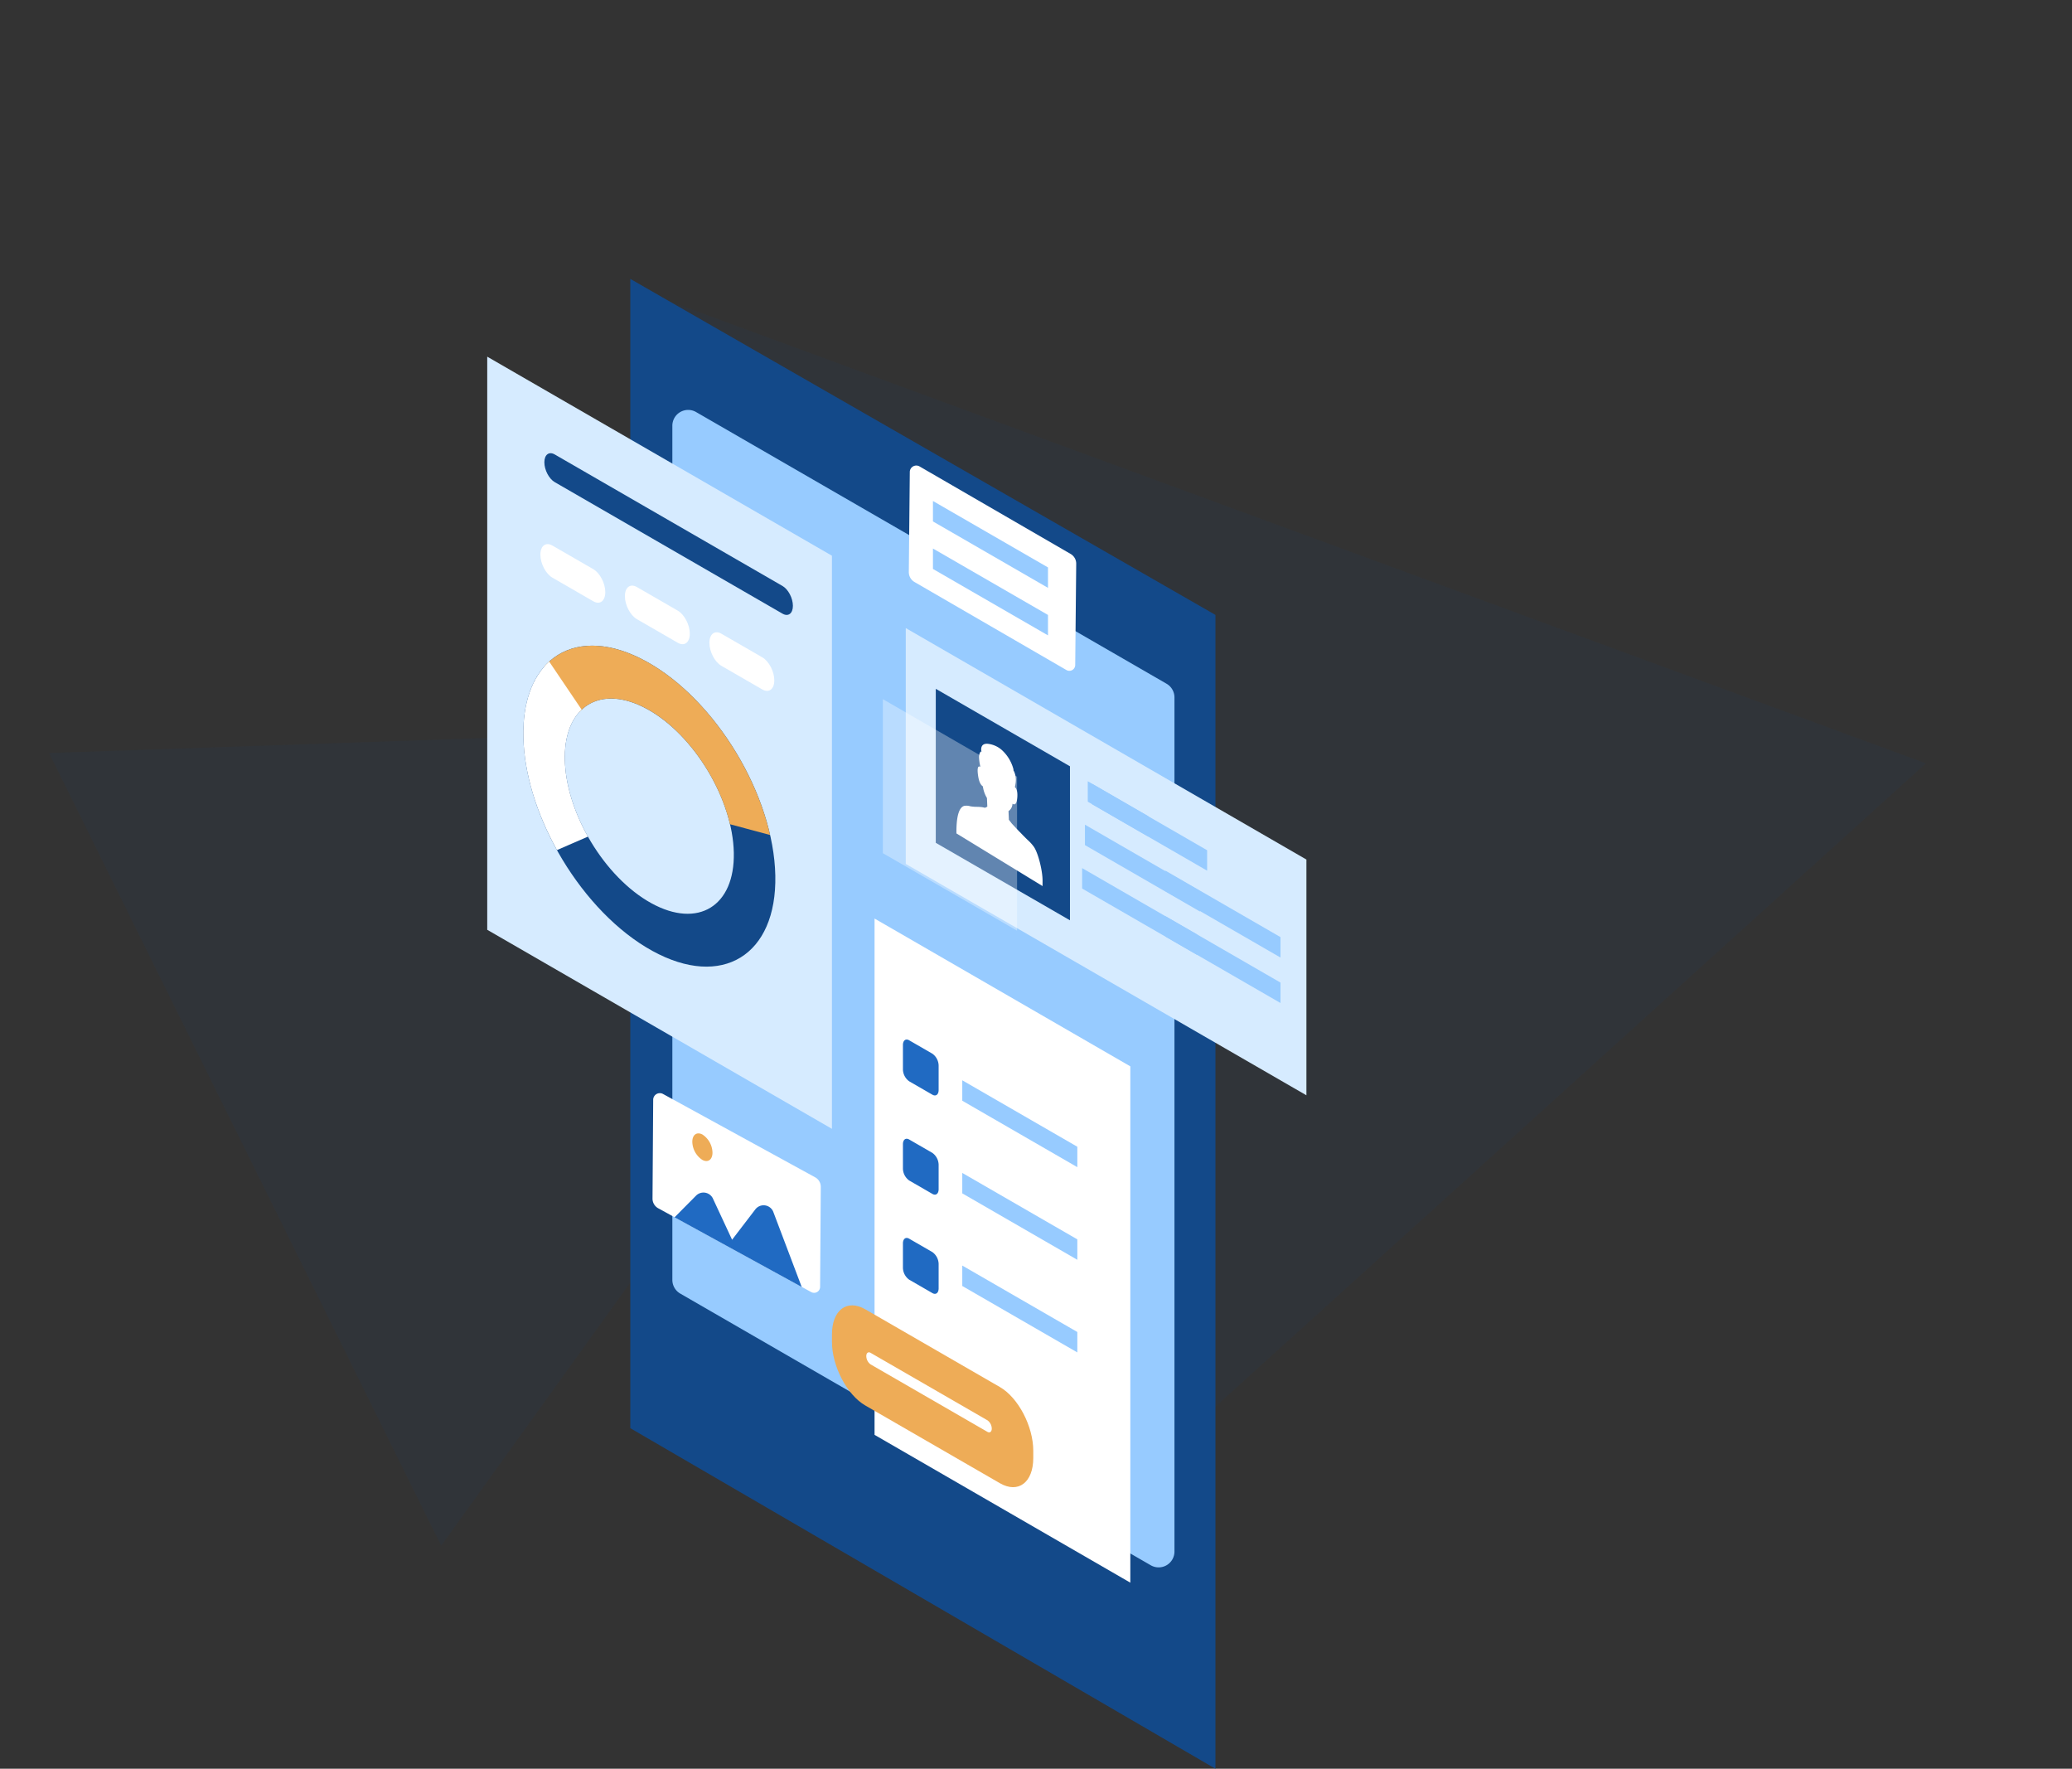 <svg xmlns="http://www.w3.org/2000/svg" width="828.428" height="707.047" viewBox="0 0 828.428 707.047">
  <rect x="0" y="0" width="828.428" height="707.047" fill="#333333" stroke="none"/>
  <g id="Groupe_222" data-name="Groupe 222" transform="translate(-78.384 -1197.939)">
    <path id="Tracé_1112" data-name="Tracé 1112" d="M225.866,0,451.733,440.594l-541.762,7.252Z" transform="matrix(0.259, 0.966, -0.966, 0.259, 789.896, 1284.9)" fill="#134989" opacity="0.077"/>
    <path id="Tracé_1150" data-name="Tracé 1150" d="M185.413-2.512,352.8,368.4,0,345.733Z" transform="translate(397.424 1326.083) rotate(60)" fill="#134989" opacity="0.077"/>
    <g id="Groupe_172" data-name="Groupe 172" transform="translate(273.188 1309.424)">
      <g id="Groupe_166" data-name="Groupe 166" transform="translate(57.204)">
        <path id="Tracé_1113" data-name="Tracé 1113" d="M670.245,614.17V154.752L904.2,289.077V750.314Z" transform="translate(-670.245 -154.752)" fill="#134989"/>
        <path id="Tracé_1114" data-name="Tracé 1114" d="M933.407,407.73v23.093c0,1.608.96,2.354,2.166,1.658l-.288-.2c1.206-.7,1.563-2.58,1.563-4.187V405c0-1.607-.37-2.353-1.576-1.657l-.007.2C934.059,404.238,933.407,406.122,933.407,407.73Z" transform="translate(-691.175 -174.503)" fill="#134989"/>
        <path id="Tracé_1115" data-name="Tracé 1115" d="M879.781,673.494l-188.109-108.6a6.322,6.322,0,0,1-3.162-5.476V217.979a6.323,6.323,0,0,1,9.484-5.476L886.1,321.108a6.324,6.324,0,0,1,3.162,5.476V668.018A6.323,6.323,0,0,1,879.781,673.494Z" transform="translate(-671.698 -159.277)" fill="#97cbff"/>
        <path id="Tracé_1116" data-name="Tracé 1116" d="M828.628,271.09,768.97,236.646c-2.093-1.209-3.805-4.481-3.805-7.272h0c0-2.79,1.712-4.085,3.805-2.876l59.657,34.444c2.093,1.209,3.805,4.481,3.805,7.272h0C832.433,271,830.721,272.3,828.628,271.09Z" transform="translate(-677.794 -160.422)" fill="#134989"/>
      </g>
      <path id="Tracé_1117" data-name="Tracé 1117" d="M950.085,398.925,789.9,306.4v94.281l160.185,92.483Z" transform="translate(-622.557 -166.813)" fill="#d6ebff"/>
      <path id="Tracé_1118" data-name="Tracé 1118" d="M856.583,425.311l-53.649-30.974V332.775l53.649,30.974Z" transform="translate(-623.594 -168.911)" fill="#134989"/>
      <path id="Tracé_1119" data-name="Tracé 1119" d="M846.339,411.355c0-4.091-1.768-11-3.436-13.471h0a17.119,17.119,0,0,0-2.531-2.808c-.853-.81-1.966-1.957-3.043-3.067-.359-.371-.723-.745-1.079-1.11h0l-2.177-2.338-.976-1.254a3.532,3.532,0,0,1-.227-.291c-.021-.158-.007-.328-.014-.47l-.13-2.993a3.612,3.612,0,0,0,1.58-2.937c1.459.891,1.776-1.009,1.905-2.357.092-.957.2-3.372-.93-4.288.025-.15.05-.3.076-.422a11.552,11.552,0,0,0,.306-2.533,8.354,8.354,0,0,0-.566-2.977,2.827,2.827,0,0,0-.365-.684,3.472,3.472,0,0,0-.187-1.089,15.833,15.833,0,0,0-4.387-7.033,10.133,10.133,0,0,0-5.385-2.543c-1.27-.182-2.954-.012-2.976,2.249a2.415,2.415,0,0,0,.158.853c-.241-.118-.427.036-.549.227a4.289,4.289,0,0,0-.454,2.379,18.568,18.568,0,0,0,.42,2.958c.032.156.063.328.094.506-1.4-.842-1.1,2.059-.94,3.247.2,1.481.627,3.708,1.949,4.564a13.068,13.068,0,0,0,.44,2,11.952,11.952,0,0,0,1.2,2.658c0,.014-.01.019-.009.038l.133,3.073c0,.087.03.254.024.356-.02-.073-.23.1-.287.127l-.6.3-.005-.011-.569-.091-.005-.018-.136-.029a8.808,8.808,0,0,0-1.141-.159l-.046-.007v0c-.488-.04-.981-.054-1.465-.066a14.238,14.238,0,0,1-2.611-.225,4.9,4.9,0,0,0-2.475-.124c-1.539.528-3.092,2.891-3.024,10.976l34.437,21.058Zm-10.418-33.167c-.014.131-.027.249-.038.341C835.894,378.423,835.907,378.309,835.921,378.188Z" transform="translate(-624.307 -170.808)" fill="#fff"/>
      <path id="Tracé_1120" data-name="Tracé 1120" d="M893.134,386.873l-24.182-13.962v8.166l24.182,13.962Z" transform="translate(-628.845 -172.103)" fill="#97cbff"/>
      <path id="Tracé_1121" data-name="Tracé 1121" d="M913.725,426.5l-46-26.558v-8.166l46,26.558Z" transform="translate(-628.747 -173.603)" fill="#97cbff"/>
      <path id="Tracé_1122" data-name="Tracé 1122" d="M948.685,446.476l-46-26.558v-8.166l46,26.558Z" transform="translate(-631.527 -175.192)" fill="#97cbff"/>
      <path id="Tracé_1123" data-name="Tracé 1123" d="M948.685,466.222l-46-26.558V431.5l46,26.558Z" transform="translate(-631.527 -176.763)" fill="#97cbff"/>
      <path id="Tracé_1124" data-name="Tracé 1124" d="M916.819,408.752l-46-26.558v-8.166l46,26.558Z" transform="translate(-628.993 -172.192)" fill="#97cbff"/>
      <path id="Tracé_1125" data-name="Tracé 1125" d="M912.5,445.359l-46-26.558v-8.166l46,26.558Z" transform="translate(-628.649 -175.103)" fill="#97cbff"/>
      <path id="Tracé_1126" data-name="Tracé 1126" d="M833.6,429.81l-53.649-30.974V337.274L833.6,368.248Z" transform="translate(-621.766 -169.269)" fill="#fff" opacity="0.33"/>
      <g id="Groupe_167" data-name="Groupe 167" transform="translate(137.825 255.699)">
        <path id="Tracé_1127" data-name="Tracé 1127" d="M776.339,432.545V638.936L878.6,698.02V491.629Z" transform="translate(-759.304 -432.545)" fill="#fff"/>
        <path id="Tracé_1128" data-name="Tracé 1128" d="M860.441,537.515l-46-26.558v-8.166l46,26.558Z" transform="translate(-762.334 -438.132)" fill="#97cbff"/>
        <path id="Tracé_1129" data-name="Tracé 1129" d="M860.441,577.742l-46-26.558v-8.166l46,26.558Z" transform="translate(-762.334 -441.331)" fill="#97cbff"/>
        <path id="Tracé_1130" data-name="Tracé 1130" d="M860.441,617.969l-46-26.558v-8.166l46,26.558Z" transform="translate(-762.334 -444.531)" fill="#97cbff"/>
        <path id="Tracé_1131" data-name="Tracé 1131" d="M800.441,507.137l-9.275-5.355a5.991,5.991,0,0,1-2.5-4.781v-9.713c0-1.843,1.119-2.69,2.5-1.892l9.275,5.354a5.994,5.994,0,0,1,2.5,4.781v9.714C802.943,507.087,801.823,507.934,800.441,507.137Z" transform="translate(-760.284 -436.725)" fill="#206ac2"/>
        <path id="Tracé_1132" data-name="Tracé 1132" d="M800.441,550.216l-9.275-5.355a5.991,5.991,0,0,1-2.5-4.781v-9.713c0-1.843,1.119-2.69,2.5-1.892l9.275,5.355a5.992,5.992,0,0,1,2.5,4.78v9.714C802.943,550.167,801.823,551.014,800.441,550.216Z" transform="translate(-760.284 -440.151)" fill="#206ac2"/>
        <path id="Tracé_1133" data-name="Tracé 1133" d="M800.441,593.295l-9.275-5.355a5.989,5.989,0,0,1-2.5-4.78v-9.714c0-1.843,1.119-2.69,2.5-1.892l9.275,5.355a5.994,5.994,0,0,1,2.5,4.781V591.4C802.943,593.246,801.823,594.093,800.441,593.295Z" transform="translate(-760.284 -443.577)" fill="#206ac2"/>
        <path id="Tracé_1134" data-name="Tracé 1134" d="M824.985,671.625l-53.811-31.068c-7.338-4.237-13.341-15.708-13.341-25.492V612.2c0-9.784,6-14.323,13.342-10.086l53.811,31.068c7.338,4.237,13.342,15.708,13.341,25.492v2.866C838.327,671.323,832.323,675.861,824.985,671.625Z" transform="translate(-757.832 -445.905)" fill="#eeac57"/>
        <path id="Tracé_1135" data-name="Tracé 1135" d="M821.186,652.719l-46.7-26.962a4.164,4.164,0,0,1-1.732-3.31h0c0-1.27.78-1.859,1.732-1.309l46.7,26.961a4.164,4.164,0,0,1,1.732,3.31h0C822.918,652.68,822.139,653.269,821.186,652.719Z" transform="translate(-759.019 -447.528)" fill="#fff"/>
      </g>
      <g id="Groupe_168" data-name="Groupe 168" transform="translate(66.087 325.502)">
        <path id="Tracé_1136" data-name="Tracé 1136" d="M743.338,587.891l-61.1-33.464a4.415,4.415,0,0,1-2.345-3.9l.272-39.645a2.658,2.658,0,0,1,3.945-2.172l60.767,33.283a4.321,4.321,0,0,1,2.295,3.817l-.275,40.121A2.4,2.4,0,0,1,743.338,587.891Z" transform="translate(-679.895 -508.38)" fill="#fff"/>
        <path id="Tracé_1137" data-name="Tracé 1137" d="M689.474,561.435l8.559-8.628a4.18,4.18,0,0,1,6.7.978l7.737,16.615,9.275-12.111a4.172,4.172,0,0,1,7.148.838l11.414,30.152Z" transform="translate(-680.657 -511.813)" fill="#206ac2"/>
        <path id="Tracé_1138" data-name="Tracé 1138" d="M705.247,533.583c-.019,2.8-1.841,4.075-4.068,2.854a8.921,8.921,0,0,1-4-7.273c.019-2.8,1.84-4.074,4.068-2.854A8.922,8.922,0,0,1,705.247,533.583Z" transform="translate(-681.27 -509.769)" fill="#eeac57"/>
      </g>
      <g id="Groupe_169" data-name="Groupe 169" transform="translate(168.559 74.627)">
        <path id="Tracé_1139" data-name="Tracé 1139" d="M854.2,317.538,793.542,282.4a4.574,4.574,0,0,1-2.32-4l.392-40.1a2.6,2.6,0,0,1,3.931-2.115l60.334,34.946a4.477,4.477,0,0,1,2.272,3.909l-.4,40.586A2.347,2.347,0,0,1,854.2,317.538Z" transform="translate(-791.221 -235.828)" fill="#fff"/>
      </g>
      <g id="Groupe_171" data-name="Groupe 171" transform="translate(0 31.093)">
        <path id="Tracé_1140" data-name="Tracé 1140" d="M608.1,417.63,745.923,497.2V268.1L608.1,188.531Z" transform="translate(-608.098 -188.531)" fill="#d6ebff"/>
        <g id="Groupe_170" data-name="Groupe 170" transform="translate(14.422 115.529)">
          <path id="Tracé_1141" data-name="Tracé 1141" d="M623.78,350.482c.659,31.945,23.746,70.249,51.566,85.555s49.839,1.816,49.18-30.129-23.747-70.249-51.567-85.555S623.121,318.538,623.78,350.482Zm84.152,46.3c.442,21.421-14.323,30.467-32.978,20.2s-34.137-35.949-34.579-57.371,14.323-30.467,32.979-20.2S707.49,375.357,707.932,396.779Z" transform="translate(-623.765 -314.043)" fill="#134989"/>
          <path id="Tracé_1142" data-name="Tracé 1142" d="M673.694,320.354c-17.025-9.367-31.866-7.934-40.678,1.9L647,340.476c5.931-6.406,15.794-7.283,27.091-1.068,15.442,8.5,28.7,27.558,33.063,46.021l16.023,4.288C716.848,361.956,696.928,333.136,673.694,320.354Z" transform="translate(-624.501 -314.043)" fill="#eeac57"/>
          <path id="Tracé_1143" data-name="Tracé 1143" d="M637.22,396.3l12.388-5.381c-5.548-9.851-9.028-20.77-9.234-30.763-.187-9.047,2.346-15.875,6.731-19.985l-12.99-19.225c-6.723,6.1-10.618,16.386-10.335,30.081C624.083,365.731,629.143,381.773,637.22,396.3Z" transform="translate(-623.765 -314.592)" fill="#fff"/>
        </g>
        <path id="Tracé_1144" data-name="Tracé 1144" d="M652.323,292.776,636,283.351c-2.658-1.535-4.813-5.653-4.813-9.2h0c0-3.545,2.155-5.174,4.813-3.639l16.324,9.425c2.658,1.535,4.813,5.653,4.813,9.2h0C657.136,292.682,654.981,294.31,652.323,292.776Z" transform="translate(-609.934 -195.006)" fill="#fff"/>
        <path id="Tracé_1145" data-name="Tracé 1145" d="M689.031,310.8l-16.324-9.425c-2.658-1.534-4.813-5.653-4.813-9.2h0c0-3.544,2.155-5.173,4.813-3.639l16.324,9.425c2.658,1.535,4.814,5.653,4.814,9.2h0C693.845,310.708,691.689,312.337,689.031,310.8Z" transform="translate(-612.853 -196.44)" fill="#fff"/>
        <path id="Tracé_1146" data-name="Tracé 1146" d="M725.74,331.07l-16.325-9.425c-2.659-1.535-4.814-5.653-4.814-9.2h0c0-3.545,2.155-5.174,4.814-3.639l16.325,9.425c2.658,1.534,4.813,5.653,4.813,9.2h0C730.553,330.975,728.4,332.6,725.74,331.07Z" transform="translate(-615.773 -198.052)" fill="#fff"/>
        <path id="Tracé_1147" data-name="Tracé 1147" d="M728.137,294.6l-91.074-52.581c-2.292-1.324-4.149-4.873-4.149-7.929h0c0-3.056,1.857-4.461,4.149-3.138l91.074,52.582c2.292,1.323,4.149,4.873,4.149,7.929h0C732.287,294.518,730.429,295.923,728.137,294.6Z" transform="translate(-610.071 -191.866)" fill="#134989"/>
      </g>
      <path id="Tracé_1148" data-name="Tracé 1148" d="M847.7,285.933l-46-26.558v-8.166l46,26.558Z" transform="translate(-623.496 -162.424)" fill="#97cbff"/>
      <path id="Tracé_1149" data-name="Tracé 1149" d="M847.7,306.569l-46-26.558v-8.166l46,26.558Z" transform="translate(-623.496 -164.065)" fill="#97cbff"/>
    </g>
  </g>
</svg>

